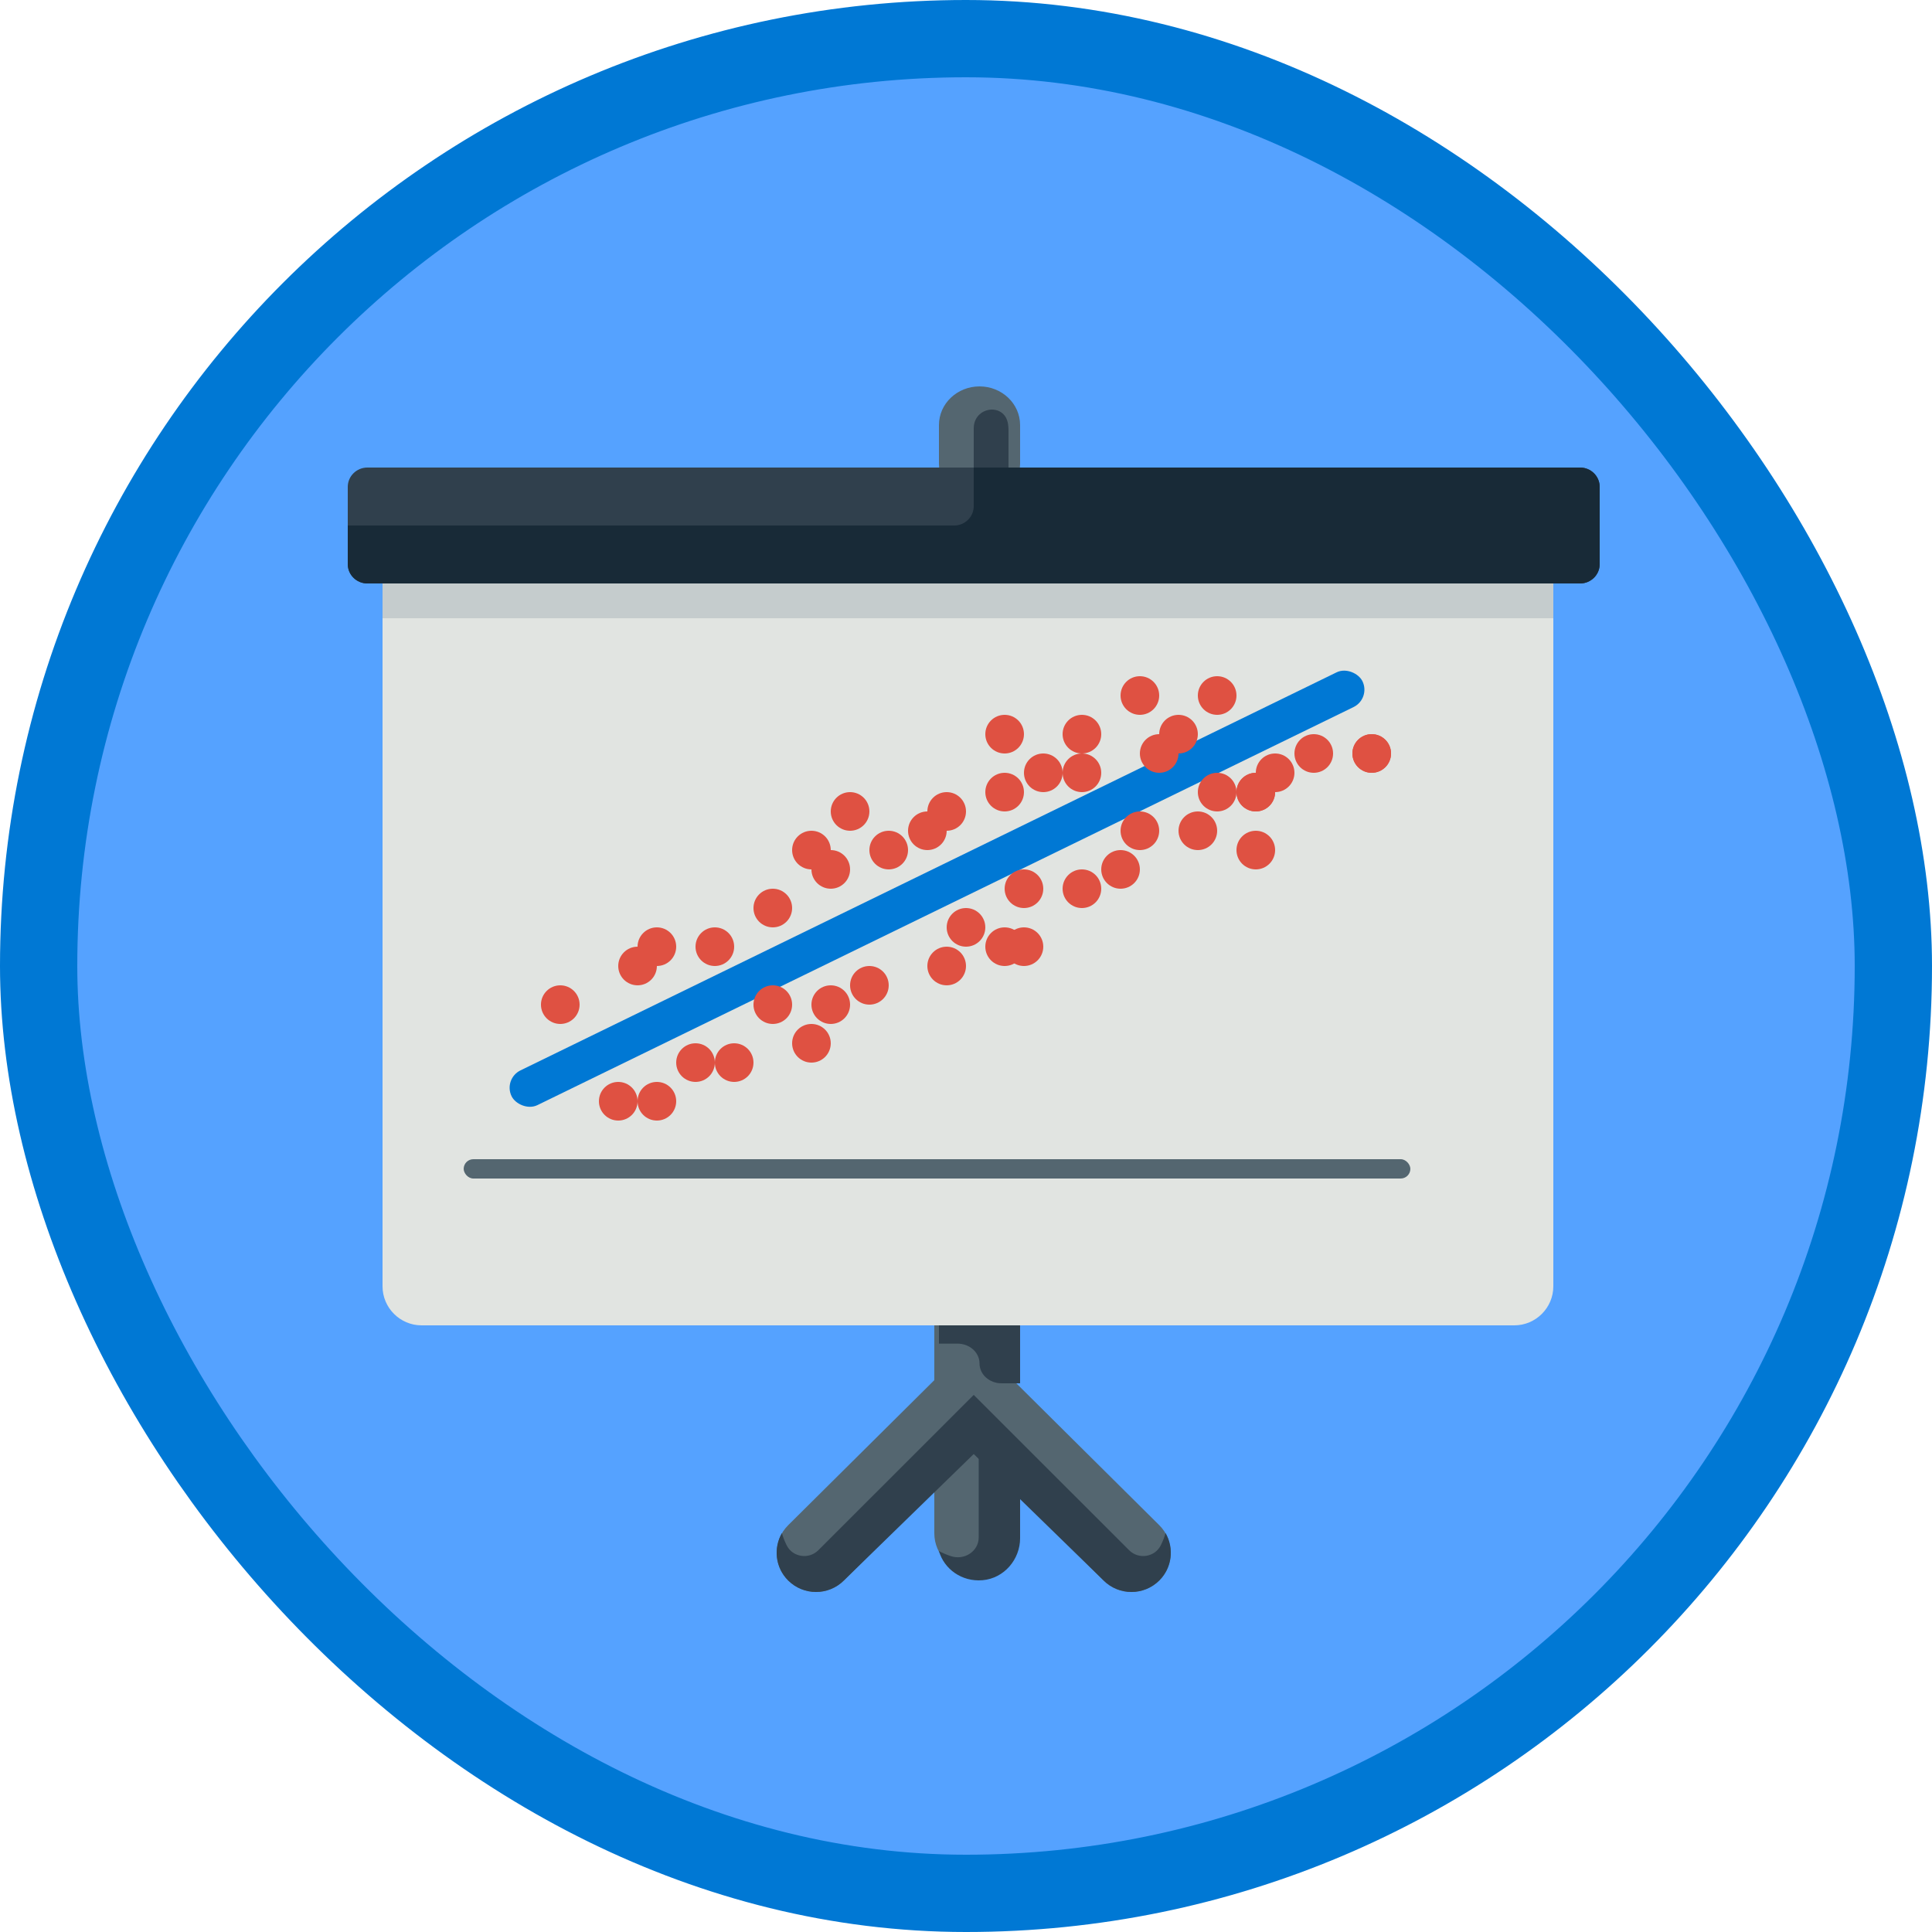 <?xml version="1.0" encoding="UTF-8"?>
<svg width="100px" height="100px" viewBox="0 0 100 100" version="1.1" xmlns="http://www.w3.org/2000/svg" xmlns:xlink="http://www.w3.org/1999/xlink">
    <!-- Generator: Sketch 58 (84663) - https://sketch.com -->
    <title>NA/introduction-to-regression</title>
    <desc>Created with Sketch.</desc>
    <defs>
        <rect id="path-1" x="0" y="0" width="96" height="96" rx="48"></rect>
        <filter x="-3.9%" y="-4.0%" width="108.0%" height="109.0%" filterUnits="objectBoundingBox" id="filter-3">
            <feOffset dx="0" dy="1" in="SourceAlpha" result="shadowOffsetOuter1"></feOffset>
            <feColorMatrix values="0 0 0 0 0   0 0 0 0 0   0 0 0 0 0  0 0 0 0.102 0" type="matrix" in="shadowOffsetOuter1" result="shadowMatrixOuter1"></feColorMatrix>
            <feMerge>
                <feMergeNode in="shadowMatrixOuter1"></feMergeNode>
                <feMergeNode in="SourceGraphic"></feMergeNode>
            </feMerge>
        </filter>
    </defs>
    <g id="Badges" stroke="none" stroke-width="1" fill="none" fill-rule="evenodd">
        <g id="N/A-50" transform="translate(-50, -460)">
            <g id="NA/introduction-to-regression" transform="translate(50, 460)">
                <g id="Mask" transform="translate(2, 2)">
                    <mask id="mask-2" fill="white">
                        <use xlink:href="#path-1"></use>
                    </mask>
                    <use id="BG" fill="#55A2FF" xlink:href="#path-1"></use>
                    <g id="Growth" mask="url(#mask-2)">
                        <g transform="translate(16, 17)">
                            <g id="White-Screen" filter="url(#filter-3)" transform="translate(-0, -0)">
                                <path d="M42.003,58.943 L34.44,51.437 L34.44,48.225 C34.44,47.106 33.526,46.2 32.4,46.2 C31.274,46.2 30.36,47.106 30.36,48.225 L30.36,51.437 L22.797,58.943 C22.001,59.734 22.001,61.016 22.797,61.807 C23.196,62.203 23.718,62.4 24.24,62.4 C24.762,62.4 25.283,62.203 25.682,61.807 L30.36,57.163 L30.36,59.362 C30.36,60.48 31.274,61.388 32.4,61.388 C33.526,61.388 34.44,60.48 34.44,59.362 L34.44,57.163 L39.118,61.807 C39.517,62.203 40.038,62.4 40.56,62.4 C41.082,62.4 41.604,62.203 42.003,61.807 C42.799,61.016 42.799,59.734 42.003,58.943" id="Fill-1016" fill="#546670"></path>
                                <path d="M62.4,10.2 L62.4,46.579 C62.4,47.691 61.491,48.6 60.38,48.6 L3.82,48.6 C2.709,48.6 1.8,47.691 1.8,46.579 L1.8,10.2 L62.4,10.2" id="Fill-1017" fill="#E1E4E1"></path>
                                <path d="M32.7,6 C31.541,6 30.6,5.104 30.6,4 L30.6,2 C30.6,0.895 31.541,0 32.7,0 C33.859,0 34.8,0.895 34.8,2 L34.8,4 C34.8,5.104 33.859,6 32.7,6" id="Fill-1018" fill="#546670"></path>
                                <path d="M64.8,9.2 C64.8,9.75 64.344,10.2 63.788,10.2 L1.012,10.2 C0.456,10.2 0,9.75 0,9.2 L0,5.2 C0,4.65 0.456,4.2 1.012,4.2 L63.788,4.2 C64.344,4.2 64.8,4.65 64.8,5.2 L64.8,9.2" id="Fill-1019" fill="#30404D"></path>
                                <polygon id="Fill-1020" fill="#C5CCCD" points="1.8 12 62.4 12 62.4 10.2 1.8 10.2"></polygon>
                                <path d="M24.355,60.241 C23.865,60.729 23.026,60.604 22.717,59.984 C22.612,59.773 22.529,59.561 22.471,59.351 C22.025,60.13 22.127,61.137 22.793,61.802 C23.192,62.201 23.713,62.4 24.236,62.4 C24.758,62.4 25.28,62.201 25.679,61.802 L32.4,55.26 L32.4,52.2 L24.355,60.241" id="Fill-1022" fill="#30404D"></path>
                                <path d="M40.445,60.241 C40.934,60.729 41.774,60.604 42.083,59.984 C42.188,59.773 42.271,59.561 42.329,59.351 C42.775,60.13 42.673,61.137 42.007,61.802 C41.608,62.201 41.087,62.4 40.564,62.4 C40.042,62.4 39.52,62.201 39.121,61.802 L32.4,55.26 L32.4,52.2 L40.445,60.241" id="Fill-1023" fill="#30404D"></path>
                                <path d="M32.658,54.6 L32.658,59.576 C32.658,60.291 31.919,60.779 31.216,60.545 C30.995,60.472 30.788,60.384 30.6,60.282 C30.865,61.212 31.78,61.883 32.853,61.792 C33.98,61.696 34.8,60.708 34.8,59.621 L34.8,54.6 L32.658,54.6" id="Fill-1024" fill="#30404D"></path>
                                <path d="M30.6,48.6 L30.6,49.546 L31.56,49.546 C32.19,49.546 32.7,50.005 32.7,50.573 C32.7,51.14 33.21,51.6 33.84,51.6 L34.8,51.6 L34.8,48.6 L30.6,48.6" id="Fill-1025" fill="#30404D"></path>
                                <path d="M1.012,10.2 L63.788,10.2 C64.344,10.2 64.8,9.75 64.8,9.2 L64.8,5.2 C64.8,4.65 64.344,4.2 63.788,4.2 L32.4,4.2 L32.4,6.2 C32.4,6.752 31.946,7.2 31.387,7.2 L0,7.2 L0,9.2 C0,9.75 0.456,10.2 1.012,10.2" id="Fill-1026" fill="#182A37"></path>
                                <path d="M32.4,2.174 L32.4,4.2 L34.2,4.2 L34.2,2.267 C34.2,2.156 34.191,2.048 34.175,1.943 C33.998,0.817 32.4,1.033 32.4,2.174" id="Fill-1027" fill="#30404D"></path>
                            </g>
                            <g id="Group" transform="translate(6, 15)">
                                <rect id="Rectangle" fill="#0078D4" transform="translate(24.5, 12) rotate(-26) translate(-24.5, -12) " x="3.63797881e-12" y="11" width="49" height="2" rx="1"></rect>
                                <circle id="Oval" fill="#DF5142" cx="10" cy="23" r="1"></circle>
                                <circle id="Oval" fill="#DF5142" cx="10" cy="15" r="1"></circle>
                                <circle id="Oval" fill="#DF5142" cx="5" cy="18" r="1"></circle>
                                <circle id="Oval" fill="#DF5142" cx="9" cy="16" r="1"></circle>
                                <circle id="Oval" fill="#DF5142" cx="12" cy="21" r="1"></circle>
                                <circle id="Oval" fill="#DF5142" cx="13" cy="15" r="1"></circle>
                                <circle id="Oval" fill="#DF5142" cx="14" cy="21" r="1"></circle>
                                <circle id="Oval" fill="#DF5142" cx="18" cy="20" r="1"></circle>
                                <circle id="Oval" fill="#DF5142" cx="16" cy="18" r="1"></circle>
                                <circle id="Oval" fill="#DF5142" cx="16" cy="13" r="1"></circle>
                                <circle id="Oval" fill="#DF5142" cx="18" cy="10" r="1"></circle>
                                <circle id="Oval" fill="#DF5142" cx="19" cy="18" r="1"></circle>
                                <circle id="Oval" fill="#DF5142" cx="21" cy="17" r="1"></circle>
                                <circle id="Oval" fill="#DF5142" cx="19" cy="11" r="1"></circle>
                                <circle id="Oval" fill="#DF5142" cx="25" cy="16" r="1"></circle>
                                <circle id="Oval" fill="#DF5142" cx="22" cy="10" r="1"></circle>
                                <circle id="Oval" fill="#DF5142" cx="24" cy="9" r="1"></circle>
                                <circle id="Oval" fill="#DF5142" cx="25" cy="8" r="1"></circle>
                                <circle id="Oval" fill="#DF5142" cx="20" cy="8" r="1"></circle>
                                <circle id="Oval" fill="#DF5142" cx="28" cy="7" r="1"></circle>
                                <circle id="Oval" fill="#DF5142" cx="30" cy="6" r="1"></circle>
                                <circle id="Oval" fill="#DF5142" cx="28" cy="4" r="1"></circle>
                                <circle id="Oval" fill="#DF5142" cx="32" cy="6" r="1"></circle>
                                <circle id="Oval" fill="#DF5142" cx="32" cy="4" r="1"></circle>
                                <circle id="Oval" fill="#DF5142" cx="36" cy="5" r="1"></circle>
                                <circle id="Oval" fill="#DF5142" cx="35" cy="2" r="1"></circle>
                                <circle id="Oval" fill="#DF5142" cx="39" cy="2" r="1"></circle>
                                <circle id="Oval" fill="#DF5142" cx="37" cy="4" r="1"></circle>
                                <circle id="Oval" fill="#DF5142" cx="26" cy="14" r="1"></circle>
                                <circle id="Oval" fill="#DF5142" cx="29" cy="15" r="1"></circle>
                                <circle id="Oval" fill="#DF5142" cx="29" cy="12" r="1"></circle>
                                <circle id="Oval" fill="#DF5142" cx="28" cy="15" r="1"></circle>
                                <circle id="Oval" fill="#DF5142" cx="32" cy="12" r="1"></circle>
                                <circle id="Oval" fill="#DF5142" cx="34" cy="11" r="1"></circle>
                                <circle id="Oval" fill="#DF5142" cx="35" cy="9" r="1"></circle>
                                <circle id="Oval" fill="#DF5142" cx="38" cy="9" r="1"></circle>
                                <circle id="Oval" fill="#DF5142" cx="39" cy="7" r="1"></circle>
                                <circle id="Oval" fill="#DF5142" cx="41" cy="10" r="1"></circle>
                                <circle id="Oval" fill="#DF5142" cx="41" cy="7" r="1"></circle>
                                <circle id="Oval" fill="#DF5142" cx="44" cy="5" r="1"></circle>
                                <circle id="Oval" fill="#DF5142" cx="41" cy="7" r="1"></circle>
                                <circle id="Oval" fill="#DF5142" cx="42" cy="6" r="1"></circle>
                                <circle id="Oval" fill="#DF5142" cx="47" cy="5" r="1"></circle>
                                <circle id="Oval" fill="#DF5142" cx="47" cy="5" r="1"></circle>
                                <circle id="Oval" fill="#DF5142" cx="8" cy="23" r="1"></circle>
                                <rect id="Rectangle" fill="#546670" x="0" y="26" width="49" height="1" rx="0.5"></rect>
                            </g>
                        </g>
                    </g>
                </g>
                <g id="Azure-Border" stroke="#0078D4" stroke-width="4">
                    <rect x="2" y="2" width="96" height="96" rx="48"></rect>
                </g>
            </g>
        </g>
    </g>
</svg>
